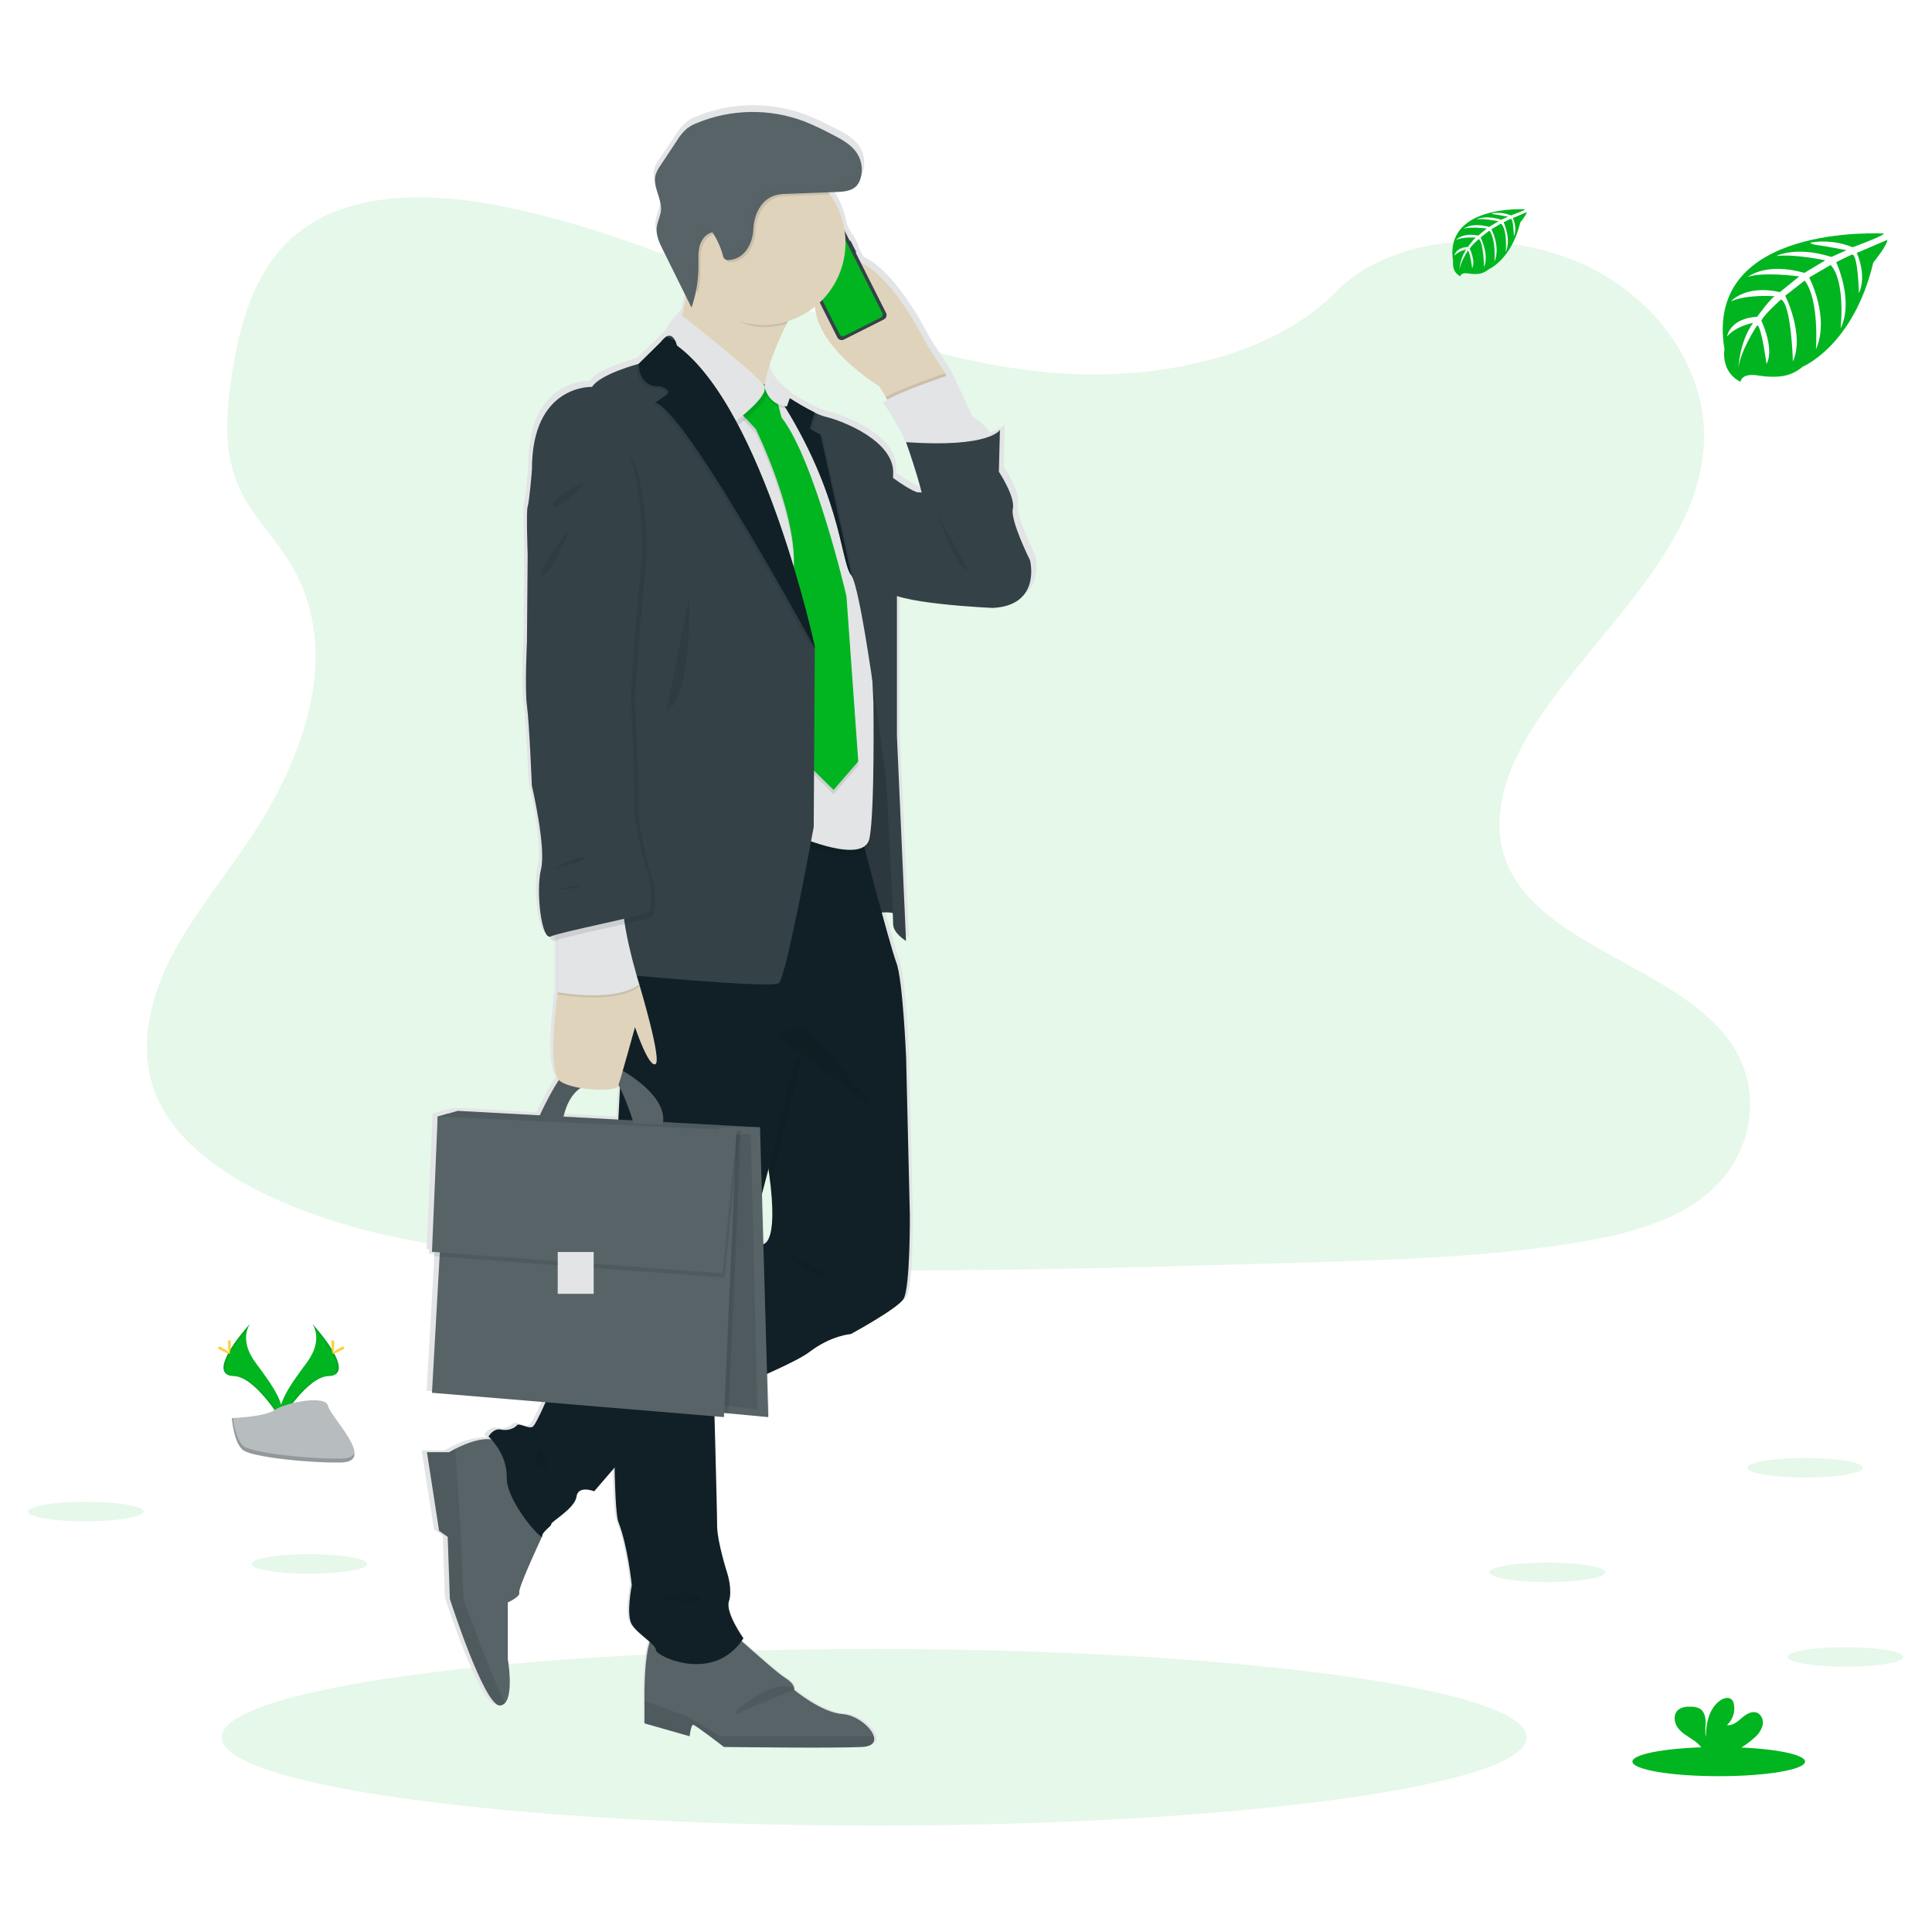 <svg width="500" height="500" viewBox="0 0 500 500" fill="none" xmlns="http://www.w3.org/2000/svg">
<rect width="500" height="500" fill="white"/>
<path opacity="0.1" d="M279.083 96.849C252.483 95.926 227.15 87.343 202.972 77.96C178.794 68.576 154.806 58.165 128.844 53.165C112.144 49.965 93.05 49.51 79.594 58.46C66.65 67.076 62.461 81.948 60.217 95.748C58.55 106.132 57.528 117.06 62.167 126.776C65.383 133.526 71.1 139.198 75.05 145.665C88.806 168.154 79.083 195.887 64.178 217.848C57.189 228.148 49.078 237.976 43.683 248.96C38.289 259.943 35.789 272.487 40.511 283.676C45.189 294.787 56.339 303.087 68.417 308.948C92.95 320.843 121.856 324.248 150.044 326.171C212.444 330.437 275.172 328.593 337.739 326.726C360.889 326.037 384.144 325.343 406.922 321.765C419.572 319.776 432.633 316.621 441.817 308.987C453.483 299.315 456.361 282.943 448.55 270.815C435.444 250.476 399.222 245.421 390.061 223.593C385.022 211.576 390.2 198.193 397.522 187.054C413.239 163.165 439.578 142.176 440.967 114.832C441.922 96.071 429.256 77.276 409.678 68.393C389.156 59.087 360.694 60.26 345.556 75.665C329.967 91.565 302.567 97.665 279.083 96.849Z" fill="#00B520"/>
<path opacity="0.1" d="M226.25 472.454C319.516 472.454 395.122 462.226 395.122 449.61C395.122 436.993 319.516 426.765 226.25 426.765C132.984 426.765 57.378 436.993 57.378 449.61C57.378 462.226 132.984 472.454 226.25 472.454Z" fill="#00B520"/>
<path d="M267.928 143.654C267.928 143.654 262.7 133.337 263.406 130.271C264.111 127.204 259.728 120.654 259.728 120.654L260.011 109.787C260.011 109.787 259.406 110.898 256.25 111.871C255.983 111.521 255.694 111.176 255.394 110.848C254.252 109.658 252.981 108.598 251.606 107.687L246.05 95.698L240.678 87.471C240.678 87.471 232.206 70.249 223.456 66.448L222.078 63.754C222.123 63.727 222.157 63.684 222.172 63.634C222.188 63.584 222.184 63.529 222.161 63.482L220.761 60.743C220.736 60.696 220.694 60.659 220.644 60.641C220.594 60.622 220.539 60.623 220.489 60.643L219.15 58.021C218.639 54.623 217.304 51.401 215.261 48.637C215.122 48.443 214.972 48.265 214.828 48.082L217.006 48.004C218.917 47.932 221.05 47.765 222.333 46.337C222.793 45.805 223.132 45.18 223.328 44.504C223.493 43.974 223.601 43.429 223.65 42.876C223.65 42.793 223.65 42.71 223.65 42.632C223.65 42.443 223.65 42.258 223.65 42.076C223.65 41.926 223.65 41.782 223.65 41.632C223.65 41.482 223.65 41.393 223.65 41.276C223.65 41.16 223.589 40.893 223.556 40.721C223.556 40.648 223.556 40.576 223.511 40.504C223.465 40.286 223.407 40.071 223.339 39.86C223.323 39.818 223.31 39.775 223.3 39.732C223.222 39.51 223.139 39.287 223.044 39.071C223.029 39.042 223.016 39.012 223.006 38.982C222.906 38.765 222.794 38.554 222.678 38.349L222.644 38.282C222.604 38.196 222.557 38.112 222.506 38.032C221 35.665 218.356 34.282 215.839 33.032C213.49 31.797 211.08 30.684 208.617 29.698C199.458 26.264 189.341 26.407 180.283 30.099C179.389 30.437 178.541 30.889 177.761 31.443C176.674 32.363 175.745 33.456 175.011 34.676L170.706 41.037C170.104 41.811 169.633 42.678 169.311 43.604C168.506 46.626 171.033 49.654 170.75 52.771C170.606 54.321 169.772 55.743 169.611 57.293C169.406 59.293 170.333 61.221 171.239 63.026L177.4 75.249C177.072 76.854 176.711 78.499 176.317 80.087C173.478 83.021 172.522 84.621 172.261 85.487L172.178 85.532C171.616 85.895 171.132 86.367 170.756 86.921L164.9 92.61C164.9 92.61 154.722 95.254 152.606 98.604C152.606 98.604 136.633 97.904 136.772 120.21C136.772 120.21 136.067 128.576 135.661 129.693C135.256 130.81 135.661 142.098 135.661 142.098L135.472 164.965C135.472 164.965 134.861 177.093 135.472 181.415C136.083 185.737 136.789 202.187 136.789 202.187C136.789 202.187 140.606 218.221 139.194 223.937C137.839 229.41 139.194 241.376 141.417 241.426C141.839 242.298 142.322 242.726 142.85 242.482C143.08 242.382 143.315 242.297 143.556 242.226V255.887C143.556 255.887 140.806 275.026 143.889 278.665C141.844 281.576 139.444 286.543 138.833 287.848L117.222 286.687L114.472 287.46L111.95 288.165L110.422 323.315L111.033 323.36L110.989 324.432L112.433 324.537L110.422 359.937L140.339 362.398C139.022 365.348 137.494 368.51 136.9 368.815C135.789 369.371 133.367 367.704 132.8 368.393C132.233 369.082 130.539 369.926 128.561 369.504C126.583 369.082 125.311 371.315 125.311 371.315C125.311 371.315 125.6 371.571 126.033 372.043C122.822 371.654 118.761 373.376 116.556 374.487C115.567 374.987 114.95 375.36 114.95 375.36H109.117L112.322 395.81L114.583 397.354L115.139 413.465C115.139 413.465 124.183 441.348 128.328 441.165C128.597 441.156 128.861 441.088 129.101 440.967C129.342 440.847 129.554 440.675 129.722 440.465C131.944 437.898 130.406 429.082 130.406 429.082V414.404C130.406 414.404 133.794 412.915 133.417 411.798C133.039 410.682 138.883 398.465 139.406 397.354C139.42 397.345 139.433 397.332 139.44 397.316C139.448 397.3 139.452 397.283 139.45 397.265C139.45 396.01 141.994 394.615 141.85 394.06C141.706 393.504 148.072 390.015 148.517 386.948C148.961 383.882 153.178 385.554 153.178 385.554L158.544 379.387C158.706 386.904 159.011 392.165 159.539 393.498C162.083 399.915 163.072 409.954 163.072 409.954C163.072 409.954 161.517 417.621 163.072 420.132C164.028 421.665 166.25 423.31 167.794 424.671C166.189 429.537 166.417 439.882 166.417 439.882V445.826L178.289 449.16C178.289 449.16 178.661 446.187 179.228 446.187C179.794 446.187 187.333 451.948 187.333 451.948C187.333 451.948 216.356 452.321 223.7 451.948C226.478 451.81 227.233 450.615 226.806 449.171C226.1 446.765 222.139 443.648 218.617 443.41C212.961 443.037 205.8 437.093 205.8 437.093C205.8 437.093 206.356 435.787 203.35 433.932C201.272 432.654 195.522 427.482 191.967 424.454C192.133 424.226 192.306 423.998 192.467 423.754C192.467 423.754 187.661 417.087 188.656 414.132C189.65 411.176 188.228 406.91 188.228 406.91C188.228 406.91 185.544 398.682 185.544 394.498C185.544 391.848 185.144 376.776 184.856 366.087L187.333 366.293L187.383 365.226L188.494 365.326L199 366.293L198.678 355.065C203.739 352.843 207.95 350.782 209.694 349.465C215.628 345.021 220.717 344.726 220.717 344.726C220.717 344.726 232.728 338.315 234.567 335.665C236.406 333.015 236.233 313.776 236.233 313.776L235.244 272.543V272.51C235.244 272.51 234.4 252.576 232.7 248.254C232.078 246.654 230.539 241.321 228.856 235.232C229.823 235.132 230.8 235.173 231.756 235.354C231.817 236.843 231.856 237.865 231.856 238.215C231.856 240.582 235.244 242.593 235.244 242.593L232.844 189.26V152.976C240.244 155.332 258.139 156.065 258.139 156.065C271.033 155.387 267.928 143.654 267.928 143.654ZM198.128 97.832H198.089C198.352 96.434 198.695 95.052 199.117 93.693L198.128 97.832ZM149.561 280.76C153.944 281.482 159.006 281.271 159.389 280.421C159.428 280.337 159.478 280.187 159.544 279.993C159.683 280.237 159.817 280.487 159.956 280.743L159.528 288.787V288.971L145.083 288.193C146.094 283.887 148.006 281.787 149.561 280.76ZM197.711 321.348L197.339 308.321C197.983 305.921 198.561 303.743 199.056 301.876C199.278 303.426 199.467 304.854 199.611 306.171C200.978 318.532 198.961 320.943 197.711 321.348ZM238.822 126.026C237.994 126.343 234.844 124.36 231.856 122.304C231.856 121.926 231.883 121.554 231.9 121.193C232.322 112.687 218.472 107.393 214.233 106.415C213.205 106.15 212.207 105.777 211.256 105.304C208.997 104.185 206.801 102.945 204.678 101.587L204.733 101.426C204.733 101.426 199.267 97.965 199.15 93.648C200.396 89.722 201.968 85.907 203.85 82.243C203.956 82.026 204.072 81.799 204.183 81.582C206.767 80.778 209.178 79.501 211.294 77.815C212.144 88.926 228.222 98.487 228.222 98.487L229.939 101.265L230.344 101.921C229.478 102.432 229.061 102.843 229.356 103.082C230.578 104.06 233.533 109.593 234.756 111.932C235.089 112.565 235.311 112.96 235.311 112.96C235.311 112.96 237.939 120.11 239.444 126.093C239.244 126.009 239.024 125.986 238.811 126.026H238.822Z" fill="#E2E4E5"/>
<path d="M245.033 97.21L244.844 97.46L244.2 98.321L231.839 107.054L229.217 102.743L227.55 99.965C227.55 99.965 202.911 85.187 213.506 70.943C224.1 56.699 239.756 88.999 239.756 88.999L245.033 97.21Z" fill="#E0D3BB"/>
<path d="M220.173 62.411C220.12 62.307 219.993 62.265 219.889 62.317C219.785 62.37 219.743 62.497 219.796 62.601L221.17 65.33C221.222 65.434 221.349 65.476 221.453 65.423C221.558 65.371 221.599 65.244 221.547 65.14L220.173 62.411Z" fill="#344147"/>
<path d="M206.067 66.227L206.062 66.229C206.004 66.258 205.981 66.328 206.01 66.386L206.42 67.199C206.449 67.257 206.519 67.28 206.576 67.251L206.581 67.249C206.639 67.22 206.662 67.15 206.633 67.092L206.223 66.278C206.194 66.221 206.124 66.198 206.067 66.227Z" fill="#344147"/>
<path d="M207.188 68.153C207.155 68.088 207.075 68.061 207.009 68.094C206.944 68.127 206.917 68.208 206.95 68.273L207.727 69.817C207.761 69.882 207.841 69.909 207.906 69.876C207.972 69.843 207.999 69.762 207.966 69.697L207.188 68.153Z" fill="#344147"/>
<path d="M208.387 70.555C208.355 70.492 208.278 70.467 208.215 70.499C208.152 70.53 208.127 70.607 208.158 70.67L208.948 72.238C208.98 72.301 209.057 72.327 209.12 72.295C209.183 72.263 209.208 72.186 209.176 72.123L208.387 70.555Z" fill="#344147"/>
<path d="M215.861 57.052L205.481 62.28C204.867 62.589 204.62 63.337 204.929 63.951L216.709 87.341C217.018 87.955 217.766 88.202 218.38 87.893L228.76 82.665C229.374 82.356 229.621 81.608 229.312 80.994L217.533 57.604C217.223 56.99 216.475 56.743 215.861 57.052Z" fill="#344147"/>
<path d="M214.533 58.537C214.474 58.567 214.421 58.608 214.377 58.658C214.334 58.708 214.301 58.767 214.28 58.83C214.259 58.893 214.251 58.959 214.257 59.026C214.262 59.092 214.281 59.156 214.311 59.215L214.356 59.31C214.386 59.369 214.405 59.434 214.41 59.501C214.416 59.567 214.408 59.634 214.387 59.698C214.366 59.761 214.333 59.82 214.29 59.871C214.246 59.921 214.193 59.963 214.133 59.993L208.789 62.682C208.73 62.712 208.665 62.731 208.599 62.736C208.533 62.741 208.467 62.733 208.403 62.713C208.34 62.692 208.282 62.659 208.232 62.616C208.182 62.572 208.141 62.519 208.111 62.46L208.061 62.365C208.032 62.306 207.991 62.253 207.941 62.209C207.89 62.165 207.832 62.132 207.769 62.111C207.706 62.09 207.64 62.081 207.574 62.086C207.507 62.09 207.443 62.108 207.383 62.137L206.344 62.665C206.231 62.721 206.129 62.799 206.046 62.895C205.962 62.991 205.899 63.102 205.859 63.223C205.819 63.343 205.804 63.47 205.814 63.597C205.824 63.724 205.859 63.847 205.917 63.96L217.272 86.499C217.389 86.727 217.591 86.9 217.834 86.98C218.078 87.06 218.343 87.041 218.572 86.926L227.894 82.232C228.123 82.115 228.296 81.913 228.376 81.67C228.456 81.426 228.437 81.161 228.322 80.932L216.961 58.382C216.904 58.268 216.825 58.167 216.729 58.084C216.632 58.001 216.521 57.938 216.4 57.898C216.279 57.859 216.152 57.843 216.025 57.853C215.898 57.862 215.775 57.897 215.661 57.954L214.533 58.537Z" fill="#00B520"/>
<path d="M222.533 144.987L219.061 238.165C219.061 238.165 230.728 234.276 232.533 237.193C234.339 240.11 230.589 190.526 230.589 190.526L222.533 144.987Z" fill="#344147"/>
<path opacity="0.15" d="M222.533 144.987L219.061 238.165C219.061 238.165 230.728 234.276 232.533 237.193C234.339 240.11 230.589 190.526 230.589 190.526L222.533 144.987Z" fill="#050B0D"/>
<path d="M223.089 452.115C215.867 452.487 187.35 452.115 187.35 452.115C187.35 452.115 179.939 446.376 179.383 446.376C178.828 446.376 178.461 449.337 178.461 449.337L166.794 446.004V440.082C166.794 440.082 166.422 423.221 169.939 422.487C173.456 421.754 189.017 422.487 189.017 422.487C189.572 422.304 200.128 432.304 203.089 434.154C206.05 436.004 205.494 437.304 205.494 437.304C205.494 437.304 212.533 443.226 218.089 443.599C221.55 443.832 225.444 446.932 226.139 449.337C226.561 450.787 225.811 451.976 223.089 452.115Z" fill="#586367"/>
<path opacity="0.1" d="M223.089 452.115C215.867 452.487 187.35 452.115 187.35 452.115C187.35 452.115 179.939 446.376 179.383 446.376C178.828 446.376 178.461 449.337 178.461 449.337L166.794 446.004V440.198L177.717 444.154L186.422 449.337H226.139C226.561 450.787 225.811 451.976 223.089 452.115Z" fill="#050B0D"/>
<g opacity="0.1">
<path d="M190.661 443.415C190.661 443.415 199.55 434.899 205.494 437.304Z" fill="#050B0D"/>
<path d="M190.661 443.415C190.661 443.415 199.55 434.899 205.494 437.304" stroke="#050B0D" stroke-miterlimit="10"/>
</g>
<path d="M134.383 412.115C134.756 413.226 131.422 414.71 131.422 414.71V429.337C131.422 429.337 132.933 438.121 130.75 440.682C130.586 440.89 130.379 441.059 130.143 441.179C129.907 441.299 129.648 441.366 129.383 441.376C125.311 441.56 116.422 413.782 116.422 413.782L115.867 397.732L113.644 396.193L110.494 375.821H116.239C116.239 375.821 116.844 375.449 117.817 374.949C120.594 373.532 126.411 371.06 129.572 373.415L140.311 397.61C140.311 397.61 134.017 411.004 134.383 412.115Z" fill="#586367"/>
<path opacity="0.1" d="M130.75 440.682C130.586 440.89 130.379 441.059 130.143 441.179C129.907 441.299 129.648 441.366 129.383 441.376C125.311 441.56 116.422 413.782 116.422 413.782L115.867 397.732L113.644 396.193L110.494 375.821H116.239C116.239 375.821 116.844 375.448 117.817 374.948L119.2 395.821L119.939 413.782C119.939 413.782 126.917 433.337 130.75 440.682Z" fill="#050B0D"/>
<path d="M233.783 336.237C231.978 338.876 220.172 345.265 220.172 345.265C220.172 345.265 215.172 345.543 209.339 349.987C206.322 352.287 195.839 356.848 186.422 360.721C177.628 364.337 169.756 367.348 169.756 367.348L160.689 377.904L153.783 385.943C153.783 385.943 149.617 384.276 149.2 387.332C148.783 390.387 142.533 393.86 142.672 394.415C142.811 394.971 140.311 396.36 140.311 397.61C140.311 398.86 131.006 388.582 131.144 382.332C131.283 376.082 126.422 371.776 126.422 371.776C126.422 371.776 127.672 369.554 129.617 369.971C131.561 370.387 133.228 369.554 133.783 368.86C134.339 368.165 136.7 369.832 137.811 369.276C138.922 368.721 143.367 357.748 143.367 357.748L160.683 346.132L195.128 323.043L196.717 321.976C196.717 321.976 201.3 324.076 199.439 306.871C199.078 303.537 198.472 299.487 197.55 294.554C191.856 264.137 212.272 260.665 212.272 260.665L230.189 266.637L234.494 273.304V273.337L235.467 314.415C235.467 314.415 235.589 333.598 233.783 336.237Z" fill="#102026"/>
<path opacity="0.1" d="M186.283 355.682C186.283 355.682 186.339 357.654 186.422 360.721C177.628 364.337 169.756 367.348 169.756 367.348L160.689 377.904C160.539 369.154 160.572 357.787 160.689 346.137L195.133 323.048C190.872 338.843 186.283 355.682 186.283 355.682Z" fill="#050B0D"/>
<path opacity="0.1" d="M234.478 273.321V273.354L207.533 273.876C207.533 273.876 202.811 292.349 202.117 296.237C201.944 297.193 200.9 301.276 199.422 306.887C199.061 303.554 198.456 299.504 197.533 294.571C191.839 264.154 212.256 260.682 212.256 260.682L230.172 266.654L234.478 273.321Z" fill="#050B0D"/>
<path d="M163.506 222.904L160.033 289.571C160.033 289.571 157.533 387.487 160.033 393.876C162.533 400.265 163.506 410.265 163.506 410.265C163.506 410.265 161.978 417.904 163.506 420.404C165.033 422.904 169.894 425.682 169.756 427.071C169.617 428.46 184.617 435.96 192.394 424.015C192.394 424.015 187.672 417.349 188.644 414.432C189.617 411.515 188.228 407.21 188.228 407.21C188.228 407.21 185.589 399.015 185.589 394.832C185.589 390.648 184.617 355.665 184.617 355.665C184.617 355.665 199.756 300.11 200.45 296.221C201.144 292.332 205.867 273.86 205.867 273.86L234.478 273.304C234.478 273.304 233.644 253.443 231.978 249.137C230.311 244.832 222.117 213.304 222.117 213.304L163.506 222.904Z" fill="#102026"/>
<path d="M115.756 288.26L113.272 288.971L113.172 291.426L187.628 292.387V291.421L115.756 288.26Z" fill="#586367"/>
<path d="M203.578 83.804C192.744 105.776 199.472 110.371 200.544 110.937C198.25 109.871 168.428 95.86 172.35 92.304C174.9 89.987 177.083 79.91 178.367 72.687C179.128 68.376 179.572 65.082 179.572 65.082L210.867 70.821C207.833 75.71 205.422 80.015 203.578 83.804Z" fill="#E0D3BB"/>
<path opacity="0.1" d="M244.867 97.46L244.222 98.321L231.839 107.054L229.217 102.743C233.033 100.521 244.478 96.632 244.478 96.632L244.867 97.46Z" fill="#050B0D"/>
<path d="M256.283 117.487C255.172 121.376 236.422 117.487 236.422 117.487L234.478 114.432C234.478 114.432 234.283 114.043 233.956 113.41C232.756 111.082 229.85 105.571 228.65 104.593C227.122 103.343 245.039 97.232 245.039 97.232L250.528 109.176C251.881 110.086 253.129 111.142 254.25 112.326C255.639 113.832 256.789 115.715 256.283 117.487Z" fill="#E2E4E5"/>
<path d="M225.172 119.276C225.172 119.276 236.283 128.043 237.95 127.41C239.617 126.776 266.561 144.971 266.561 144.971C266.561 144.971 269.617 156.637 256.978 157.332C256.978 157.332 230.172 156.221 229.061 152.332C227.95 148.443 225.172 119.276 225.172 119.276Z" fill="#344147"/>
<path opacity="0.1" d="M194.894 101.654L182.811 114.154L199.756 221.932L206.422 218.043C206.422 218.043 223.644 225.682 225.033 218.598C226.422 211.515 226.039 183.598 226.039 183.598L223.783 133.165C223.783 133.165 215.867 115.526 215.867 114.971C215.867 114.415 204.45 105.804 204.45 105.804L199.061 101.637L194.894 101.654Z" fill="#050B0D"/>
<path d="M194.894 99.987L182.811 112.487L199.756 220.265L206.422 216.376C206.422 216.376 223.644 224.015 225.033 216.932C226.422 209.848 226.039 181.932 226.039 181.932L223.783 131.498C223.783 131.498 215.867 113.86 215.867 113.304C215.867 112.748 204.45 104.137 204.45 104.137L199.061 99.971L194.894 99.987Z" fill="#E2E4E5"/>
<path opacity="0.1" d="M195.589 101.793L192.256 108.598L195.589 112.115C195.589 112.115 207.533 136.237 205.172 150.543L207.672 197.626L215.728 205.543L222.117 198.165L219.061 155.387C219.061 155.387 210.867 120.11 202.256 109.137L199.756 99.415L195.589 101.793Z" fill="#050B0D"/>
<path d="M195.589 100.682L192.256 107.487L195.589 111.004C195.589 111.004 207.533 135.126 205.172 149.432L207.672 196.515L215.728 204.432L222.117 197.054L219.061 154.276C219.061 154.276 210.867 118.999 202.256 108.026L199.756 98.304L195.589 100.682Z" fill="#00B520"/>
<path opacity="0.1" d="M210.867 70.821C207.833 75.71 205.444 80.015 203.578 83.804C201.612 84.384 199.572 84.678 197.522 84.676C190.656 84.676 186.7 79.926 182.811 74.882C181.922 73.737 179 74.004 178.367 72.66C179.128 68.349 179.572 65.054 179.572 65.054L210.867 70.821Z" fill="#050B0D"/>
<path d="M218.817 62.821C218.816 67.892 217.006 72.797 213.712 76.653C210.417 80.508 205.855 83.062 200.845 83.853C195.836 84.645 190.709 83.622 186.386 80.97C182.063 78.318 178.829 74.21 177.265 69.386C175.702 64.561 175.911 59.337 177.856 54.654C179.801 49.97 183.353 46.134 187.874 43.836C192.395 41.538 197.588 40.93 202.518 42.12C207.448 43.309 211.791 46.219 214.767 50.326C217.399 53.96 218.817 58.333 218.817 62.821V62.821Z" fill="#E0D3BB"/>
<path opacity="0.1" d="M190.728 110.265L173.228 89.154C173.228 89.154 171.611 88.504 177.072 82.787C177.072 82.787 197.128 98.421 198.372 101.076C199.617 103.732 190.728 110.265 190.728 110.265Z" fill="#050B0D"/>
<path d="M190.172 109.154L172.672 88.043C172.672 88.043 171.056 87.393 176.517 81.676C176.517 81.676 196.572 97.31 197.817 99.965C199.061 102.621 190.172 109.154 190.172 109.154Z" fill="#E2E4E5"/>
<path d="M234.478 243.515C234.478 243.515 231.144 241.515 231.144 239.154C231.144 236.793 229.478 203.46 229.478 203.46C229.478 203.46 227.033 183.565 224.478 167.754C222.978 158.437 221.439 150.532 220.35 148.965L220.306 148.899C217.389 145.149 217.944 126.815 199.75 100.01C199.994 100.176 206.267 104.576 210.861 106.787C211.796 107.257 212.777 107.63 213.789 107.899C217.956 108.871 231.567 114.149 231.15 122.621C230.733 131.093 232.122 150.537 232.122 150.537V190.387L234.478 243.515Z" fill="#344147"/>
<path d="M234.478 114.432C234.478 114.432 240.311 130.543 239.478 134.571C238.644 138.599 252.95 154.432 252.95 154.432L266.561 144.987C266.561 144.987 261.422 134.71 262.117 131.654C262.811 128.599 258.506 122.071 258.506 122.071L258.783 111.249C258.783 111.249 256.283 115.943 234.478 114.432Z" fill="#344147"/>
<path opacity="0.1" d="M214.767 50.326L204.211 50.726C203.18 50.719 202.153 50.848 201.156 51.11C197.383 52.271 195.644 56.282 195.506 59.887C195.367 63.493 193.283 67.532 189.244 67.849C188.842 67.917 188.43 67.825 188.094 67.593C187.838 67.32 187.668 66.978 187.606 66.61C187.026 64.509 186.131 62.508 184.95 60.676C183.283 60.976 182.05 62.56 181.617 64.215C181.183 65.871 181.3 67.615 181.306 69.332C181.311 71.512 181.1 73.687 180.678 75.826C178.956 73.591 177.695 71.035 176.969 68.308C176.243 65.58 176.067 62.736 176.45 59.94C176.833 57.144 177.768 54.452 179.201 52.02C180.634 49.589 182.536 47.467 184.796 45.777C187.056 44.087 189.63 42.863 192.367 42.176C195.105 41.49 197.951 41.354 200.742 41.778C203.532 42.201 206.21 43.175 208.621 44.642C211.031 46.11 213.126 48.042 214.783 50.326H214.767Z" fill="#050B0D"/>
<path d="M200.606 50.554C201.603 50.293 202.63 50.164 203.661 50.171L216.478 49.693C218.356 49.621 220.45 49.454 221.711 48.06C222.164 47.527 222.497 46.904 222.689 46.232C223.019 45.158 223.116 44.026 222.973 42.912C222.83 41.798 222.451 40.727 221.861 39.771C220.378 37.41 217.778 36.037 215.3 34.771C212.994 33.539 210.626 32.426 208.206 31.437C199.215 28.023 189.261 28.166 180.372 31.837C179.494 32.175 178.662 32.621 177.894 33.165C176.823 34.083 175.911 35.172 175.194 36.387L170.978 42.743C170.396 43.519 169.947 44.386 169.65 45.31C168.856 48.326 171.317 51.343 171.061 54.449C170.917 55.993 170.1 57.41 169.95 58.954C169.75 60.949 170.661 62.843 171.556 64.66L178.967 79.61C180.163 76.124 180.77 72.462 180.761 68.776C180.761 67.06 180.617 65.315 181.072 63.66C181.528 62.004 182.739 60.421 184.406 60.121C185.589 61.952 186.487 63.952 187.067 66.054C187.128 66.423 187.298 66.766 187.556 67.037C187.891 67.27 188.304 67.362 188.706 67.293C192.767 66.976 194.817 62.976 194.967 59.332C195.117 55.687 196.833 51.715 200.606 50.554Z" fill="#586367"/>
<path d="M113.272 288.971L118.461 287.487L196.7 291.749L188.089 292.86L113.272 288.971Z" fill="#586367"/>
<path opacity="0.1" d="M113.272 288.971L118.461 287.487L196.7 291.749L188.089 292.86L113.272 288.971Z" fill="#050B0D"/>
<path d="M198.828 366.749L188.506 365.787L184.883 365.454V308.043L185.839 294.715L186.05 291.749H196.7L198.828 366.749Z" fill="#586367"/>
<path opacity="0.1" d="M196.006 364.71L187.772 363.799L184.883 363.482V309.049L185.644 296.415L185.811 293.599H194.306L196.006 364.71Z" fill="#050B0D"/>
<path d="M139.544 288.971C139.544 288.971 144.683 277.699 146.839 277.349C148.994 276.999 152.95 277.349 152.95 277.349L152.6 280.615C152.6 280.615 147.322 281.032 145.656 289.849L139.544 288.971Z" fill="#586367"/>
<path opacity="0.1" d="M139.544 288.971C139.544 288.971 144.683 277.699 146.839 277.349C148.994 276.999 152.95 277.349 152.95 277.349L152.6 280.615C152.6 280.615 147.322 281.032 145.656 289.849L139.544 288.971Z" fill="#050B0D"/>
<path d="M159.478 276.171C159.478 276.171 173.294 283.043 171.489 291.099L163.989 290.682C163.989 290.682 160.378 278.671 157.533 278.043C154.689 277.415 159.478 276.171 159.478 276.171Z" fill="#586367"/>
<path d="M210.867 167.349V167.754L210.589 214.015C210.589 214.015 203.506 252.904 201.561 254.432C199.617 255.96 156.978 251.793 156.978 251.793L137.672 121.654C137.533 99.432 153.228 100.126 153.228 100.126C155.311 96.793 165.311 94.154 165.311 94.154L170.867 88.737L171.044 88.487C171.414 87.937 171.89 87.467 172.444 87.104V87.104C173.589 86.443 174.317 87.315 174.733 88.176C174.921 88.581 175.066 89.003 175.167 89.437C197.672 105.943 210.867 167.349 210.867 167.349Z" fill="#344147"/>
<path opacity="0.1" d="M210.311 167.904V168.31C203.328 155.532 176.422 107.121 169.061 104.71L171.894 102.765C171.894 102.765 173.783 101.654 170.311 100.543C170.311 100.543 164.894 101.237 164.756 94.71L170.489 89.043L171.889 87.66L174.178 88.732C174.365 89.136 174.511 89.559 174.611 89.993C197.117 106.499 210.311 167.904 210.311 167.904Z" fill="#050B0D"/>
<path d="M210.867 167.349V167.754C203.883 154.976 176.978 106.565 169.617 104.154L172.45 102.21C172.45 102.21 174.339 101.099 170.867 99.987C170.867 99.987 165.45 100.682 165.311 94.154L171.044 88.487L172.444 87.104L174.733 88.176C174.921 88.581 175.066 89.003 175.167 89.438C197.672 105.943 210.867 167.349 210.867 167.349Z" fill="#102026"/>
<path opacity="0.1" d="M220.911 149.499L220.867 149.432C217.95 145.682 218.506 127.349 200.311 100.543C200.556 100.71 206.828 105.11 211.422 107.321L210.139 111.554L212.917 113.037L220.911 149.499Z" fill="#050B0D"/>
<path d="M220.356 148.943L220.311 148.876C217.394 145.126 217.95 126.793 199.756 99.987C200 100.154 206.272 104.554 210.867 106.765L209.583 110.999L212.361 112.482L220.356 148.943Z" fill="#102026"/>
<path opacity="0.1" d="M198.956 95.71L197.817 100.521C197.817 100.521 198.65 105.337 203.644 105.754L204.45 103.46C204.45 103.46 199.061 100.004 198.956 95.71Z" fill="#050B0D"/>
<path d="M198.956 95.154L197.817 99.965C197.817 99.965 198.65 104.782 203.644 105.199L204.45 102.904C204.45 102.904 199.061 99.448 198.956 95.154Z" fill="#E2E4E5"/>
<path opacity="0.1" d="M191.772 292.526L188.506 365.787L184.883 365.454V308.043L185.839 294.715L191.772 292.526Z" fill="#050B0D"/>
<path d="M114.017 320.821L111.794 360.448L187.35 366.748L190.661 292.526L114.017 320.821Z" fill="#586367"/>
<path opacity="0.1" d="M112.35 325.082L113.828 290.082L191.217 293.637L187.533 330.637L112.35 325.082Z" fill="#050B0D"/>
<path d="M111.794 323.971L113.272 288.971L190.661 292.526L186.978 329.526L111.794 323.971Z" fill="#586367"/>
<path d="M153.644 324.015H144.339V334.848H153.644V324.015Z" fill="#E2E4E5"/>
<path d="M145.728 253.043L144.339 256.793C144.339 256.793 141.422 277.348 145.033 279.848C148.644 282.348 159.339 282.487 159.894 281.237C160.45 279.987 164.339 265.821 164.339 265.821C164.339 265.821 167.811 276.237 169.617 275.404C171.422 274.571 165.45 254.771 165.45 254.771L145.728 253.043Z" fill="#E0D3BB"/>
<path opacity="0.1" d="M144.339 237.487V257.349C144.339 257.349 159.061 260.126 165.45 255.326C165.45 255.326 159.478 236.099 161.7 231.237C163.922 226.376 144.339 237.487 144.339 237.487Z" fill="#050B0D"/>
<path d="M144.339 236.932V256.793C144.339 256.793 159.061 259.571 165.45 254.771C165.45 254.771 159.478 235.543 161.7 230.682C163.922 225.821 144.339 236.932 144.339 236.932Z" fill="#E2E4E5"/>
<path opacity="0.1" d="M142.672 120.682L138.783 122.765C138.783 122.765 138.089 131.098 137.672 132.21C137.256 133.321 137.672 144.571 137.672 144.571L137.483 167.348C137.483 167.348 136.883 179.432 137.483 183.737C138.083 188.043 138.756 204.432 138.756 204.432C138.756 204.432 142.511 220.404 141.122 226.098C139.733 231.793 141.261 244.571 143.622 243.46C145.983 242.348 167.789 238.043 168.9 237.21C170.011 236.376 169.456 228.598 168.9 227.626C168.344 226.654 165.011 213.46 165.289 210.404C165.567 207.348 164.317 180.543 164.317 180.543C164.317 180.543 166.4 151.932 167.233 145.265C168.067 138.598 165.567 119.015 163.344 118.737C161.122 118.46 154.617 103.321 142.672 120.682Z" fill="#050B0D"/>
<path d="M141.561 119.571L137.672 121.654C137.672 121.654 136.978 129.987 136.561 131.099C136.144 132.21 136.561 143.46 136.561 143.46L136.372 166.237C136.372 166.237 135.772 178.321 136.372 182.626C136.972 186.932 137.644 203.321 137.644 203.321C137.644 203.321 141.4 219.293 140.011 224.987C138.622 230.682 140.15 243.46 142.511 242.349C144.872 241.237 166.678 236.932 167.789 236.099C168.9 235.265 168.344 227.487 167.789 226.515C167.233 225.543 163.9 212.349 164.178 209.293C164.456 206.237 163.206 179.432 163.206 179.432C163.206 179.432 165.289 150.821 166.122 144.154C166.956 137.487 164.456 117.904 162.233 117.626C160.011 117.349 153.506 102.21 141.561 119.571Z" fill="#344147"/>
<g opacity="0.1">
<path opacity="0.1" d="M183.567 58.038C181.9 58.337 180.667 59.921 180.233 61.576C179.8 63.232 179.917 64.976 179.922 66.693C179.933 70.379 179.328 74.04 178.133 77.526L170.717 62.576C170.572 62.282 170.422 61.976 170.278 61.671C170.621 62.7 171.046 63.699 171.55 64.66L178.967 79.61C180.162 76.123 180.766 72.462 180.756 68.776C180.756 67.06 180.617 65.315 181.067 63.66C181.517 62.004 182.733 60.421 184.4 60.121C184.938 60.964 185.419 61.841 185.839 62.749C185.275 61.092 184.512 59.51 183.567 58.038V58.038Z" fill="#050B0D"/>
<path opacity="0.1" d="M221.994 40.01C222.32 41.376 222.274 42.806 221.861 44.148C221.667 44.821 221.332 45.444 220.878 45.976C219.617 47.371 217.544 47.537 215.644 47.61L202.833 48.087C201.801 48.081 200.771 48.209 199.772 48.471C196.006 49.632 194.261 53.643 194.122 57.248C193.983 60.854 191.9 64.893 187.861 65.21C187.459 65.278 187.046 65.186 186.711 64.954V64.954C186.839 65.315 186.961 65.682 187.067 66.065C187.124 66.435 187.292 66.778 187.55 67.049C187.885 67.281 188.298 67.372 188.7 67.304C192.767 66.987 194.811 62.987 194.961 59.343C195.111 55.699 196.844 51.726 200.611 50.565C201.61 50.304 202.639 50.175 203.672 50.182L216.483 49.704C218.361 49.632 220.456 49.465 221.717 48.071C222.171 47.539 222.506 46.915 222.7 46.243C223.015 45.211 223.115 44.125 222.993 43.053C222.872 41.981 222.532 40.945 221.994 40.01V40.01Z" fill="#050B0D"/>
</g>
<path opacity="0.1" d="M201.133 267.871C201.133 267.871 205.944 265.371 207.8 265.51C209.656 265.648 226.317 286.837 226.317 286.837L201.133 267.871Z" fill="#050B0D"/>
<path opacity="0.1" d="M151.783 124.471C151.783 124.471 142.989 128.226 143.222 130.821C143.456 133.415 151.783 124.471 151.783 124.471Z" fill="#050B0D"/>
<path opacity="0.1" d="M147.5 136.748C147.5 136.748 138.272 148.548 140.311 148.943C142.35 149.337 147.5 136.748 147.5 136.748Z" fill="#050B0D"/>
<path opacity="0.1" d="M178.367 154.432C178.367 154.432 179.211 180.821 172.444 184.154L178.367 154.432Z" fill="#050B0D"/>
<path opacity="0.1" d="M143.2 224.893C143.2 224.893 149.711 221.193 151.206 221.932C152.7 222.671 143.2 224.893 143.2 224.893Z" fill="#050B0D"/>
<path opacity="0.1" d="M144.339 230.01C144.339 230.01 148.45 230.304 150.4 229.454C152.35 228.604 144.339 230.01 144.339 230.01Z" fill="#050B0D"/>
<path opacity="0.1" d="M242.478 132.837C242.478 132.837 247.578 147.487 250.517 147.487Z" fill="#050B0D"/>
<path opacity="0.1" d="M169.956 413.415C169.956 413.415 179.522 410.821 180.933 413.415C182.344 416.01 169.956 413.415 169.956 413.415Z" fill="#050B0D"/>
<path opacity="0.1" d="M139.544 374.948C139.544 374.948 137.161 378.599 140.311 379.71C143.461 380.821 139.544 374.948 139.544 374.948Z" fill="#050B0D"/>
<path opacity="0.1" d="M203.089 324.015C203.089 324.015 210.311 330.448 213.722 330.637C217.133 330.826 203.089 324.015 203.089 324.015Z" fill="#050B0D"/>
<path d="M487.556 60.449C487.556 60.449 440.783 57.61 446.295 90.387C446.295 90.387 445.183 96.182 450.45 98.815C450.45 98.815 450.533 96.382 455.25 97.21C456.927 97.488 458.631 97.57 460.328 97.454C462.618 97.298 464.796 96.403 466.533 94.904C466.533 94.904 479.683 89.476 484.794 67.982C484.794 67.982 488.578 63.293 488.428 62.087L480.533 65.46C480.533 65.46 483.233 71.154 481.089 75.887C481.089 75.887 480.833 65.665 479.317 65.887C479.006 65.937 475.211 67.86 475.211 67.86C475.211 67.86 479.856 77.782 476.35 84.987C476.35 84.987 477.683 72.765 473.767 68.576L468.211 71.821C468.211 71.821 473.639 82.065 469.961 90.426C469.961 90.426 470.906 77.604 467.044 72.61L462.011 76.537C462.011 76.537 467.106 86.637 464 93.571C464 93.571 463.594 78.643 460.917 77.515C460.917 77.515 456.517 81.404 455.844 82.993C455.844 82.993 459.333 90.326 457.167 94.193C457.167 94.193 455.839 84.249 454.75 84.193C454.75 84.193 450.361 90.782 449.906 95.304C449.906 95.304 450.095 88.582 453.689 83.565C453.689 83.565 449.445 84.293 446.967 87.049C446.967 87.049 447.65 82.387 454.745 81.982C454.745 81.982 458.367 76.982 459.339 76.676C459.339 76.676 452.256 76.087 447.961 77.987C447.961 77.987 451.745 73.593 460.639 75.593L465.639 71.537C465.639 71.537 456.311 70.26 452.361 71.671C452.361 71.671 456.911 67.782 466.978 70.615L472.389 67.376C472.389 67.376 464.439 65.665 459.706 66.265C459.706 66.265 464.706 63.571 473.972 66.493L477.861 64.754C477.861 64.754 472.039 63.61 470.333 63.432C468.628 63.254 468.533 62.776 468.533 62.776C472.224 62.161 476.013 62.583 479.478 63.993C479.478 63.993 487.7 60.943 487.556 60.449Z" fill="#00B520"/>
<path d="M394.717 54.165C394.717 54.165 373.606 52.893 376.072 67.704C376.072 67.704 375.578 70.321 377.95 71.51C377.95 71.51 377.989 70.398 380.117 70.782C380.876 70.912 381.648 70.95 382.417 70.893C383.443 70.816 384.417 70.411 385.194 69.737V69.737C385.194 69.737 391.133 67.282 393.444 57.571C393.444 57.571 395.156 55.454 395.111 54.91L391.533 56.432C391.533 56.432 392.75 59.004 391.794 61.143C391.794 61.143 391.678 56.526 390.989 56.632C390.85 56.632 389.139 57.526 389.139 57.526C389.139 57.526 391.233 62.01 389.65 65.265C389.65 65.265 390.256 59.743 388.483 57.849L385.978 59.315C385.978 59.315 388.428 63.943 386.767 67.721C386.767 67.721 387.194 61.926 385.45 59.671L383.178 61.449C383.178 61.449 385.478 66.01 384.072 69.143C384.072 69.143 383.889 62.398 382.683 61.887C382.683 61.887 380.694 63.643 380.389 64.365C380.389 64.365 381.967 67.698 380.989 69.426C380.989 69.426 380.389 64.932 379.878 64.91C379.878 64.91 377.894 67.887 377.689 69.91C377.785 68.023 378.375 66.196 379.4 64.61C378.255 64.825 377.198 65.372 376.361 66.182C376.361 66.182 376.672 64.076 379.889 63.893C379.889 63.893 381.528 61.632 381.967 61.498C381.967 61.498 378.767 61.226 376.822 62.087C376.822 62.087 378.533 60.104 382.55 60.976L384.772 59.143C384.772 59.143 380.556 58.587 378.772 59.204C378.772 59.204 380.828 57.449 385.372 58.726L387.822 57.265C387.822 57.265 384.228 56.493 382.089 56.771C382.089 56.771 384.344 55.554 388.539 56.871L390.283 56.087C390.283 56.087 387.656 55.571 386.883 55.487C386.111 55.404 386.072 55.193 386.072 55.193C387.74 54.919 389.451 55.111 391.017 55.748C391.017 55.748 394.783 54.398 394.717 54.165Z" fill="#00B520"/>
<path opacity="0.1" d="M477.555 431.337C485.818 431.337 492.517 430.206 492.517 428.81C492.517 427.414 485.818 426.282 477.555 426.282C469.293 426.282 462.594 427.414 462.594 428.81C462.594 430.206 469.293 431.337 477.555 431.337Z" fill="#00B520"/>
<path opacity="0.1" d="M22.183 393.71C30.446 393.71 37.144 392.578 37.144 391.182C37.144 389.786 30.446 388.654 22.183 388.654C13.921 388.654 7.222 389.786 7.222 391.182C7.222 392.578 13.921 393.71 22.183 393.71Z" fill="#00B520"/>
<path opacity="0.1" d="M467.144 382.376C475.407 382.376 482.106 381.245 482.106 379.849C482.106 378.452 475.407 377.321 467.144 377.321C458.882 377.321 452.183 378.452 452.183 379.849C452.183 381.245 458.882 382.376 467.144 382.376Z" fill="#00B520"/>
<path opacity="0.1" d="M80.05 407.271C88.313 407.271 95.011 406.139 95.011 404.743C95.011 403.347 88.313 402.215 80.05 402.215C71.787 402.215 65.089 403.347 65.089 404.743C65.089 406.139 71.787 407.271 80.05 407.271Z" fill="#00B520"/>
<path opacity="0.1" d="M400.456 409.443C408.718 409.443 415.417 408.311 415.417 406.915C415.417 405.519 408.718 404.387 400.456 404.387C392.193 404.387 385.494 405.519 385.494 406.915C385.494 408.311 392.193 409.443 400.456 409.443Z" fill="#00B520"/>
<path d="M444.811 459.676C457.148 459.676 467.15 457.985 467.15 455.898C467.15 453.812 457.148 452.121 444.811 452.121C432.474 452.121 422.472 453.812 422.472 455.898C422.472 457.985 432.474 459.676 444.811 459.676Z" fill="#00B520"/>
<path d="M454.044 449.721C455.062 448.89 455.804 447.771 456.172 446.51C456.45 445.232 455.906 443.732 454.683 443.237C453.317 442.715 451.856 443.66 450.75 444.615C449.644 445.571 448.372 446.665 446.922 446.465C447.668 445.789 448.227 444.931 448.543 443.975C448.86 443.019 448.923 441.997 448.728 441.01C448.663 440.6 448.488 440.216 448.222 439.898C447.467 439.087 446.089 439.437 445.183 440.076C442.294 442.11 441.489 446.032 441.472 449.565C441.183 448.287 441.428 446.96 441.417 445.676C441.406 444.393 441.056 442.898 439.95 442.221C439.268 441.854 438.502 441.672 437.728 441.693C436.428 441.648 434.983 441.776 434.1 442.726C432.989 443.904 433.283 445.887 434.239 447.171C435.194 448.454 436.656 449.282 438 450.182C439.077 450.821 439.994 451.697 440.683 452.743C440.768 452.886 440.835 453.039 440.883 453.198H449.028C450.849 452.27 452.536 451.1 454.044 449.721V449.721Z" fill="#00B520"/>
<path d="M80.822 342.61C80.822 342.61 83.878 346.599 79.417 352.61C74.956 358.621 71.278 363.721 72.75 367.476C72.75 367.476 79.483 356.287 84.972 356.132C90.461 355.976 86.85 349.354 80.822 342.61Z" fill="#00B520"/>
<path opacity="0.1" d="M80.822 342.61C81.09 342.994 81.299 343.415 81.445 343.86C86.789 350.137 89.639 355.998 84.5 356.148C79.717 356.282 73.978 364.837 72.6 366.999C72.645 367.166 72.699 367.331 72.761 367.493C72.761 367.493 79.495 356.304 84.983 356.148C90.472 355.993 86.85 349.354 80.822 342.61Z" fill="#050B0D"/>
<path d="M86.494 347.71C86.494 349.115 86.339 350.254 86.144 350.254C85.95 350.254 85.794 349.143 85.794 347.71C85.794 346.276 85.989 346.965 86.183 346.965C86.378 346.965 86.494 346.304 86.494 347.71Z" fill="#FFD037"/>
<path d="M88.444 349.387C87.211 350.06 86.133 350.465 86.044 350.298C85.956 350.132 86.872 349.443 88.106 348.771C89.339 348.098 88.856 348.587 88.944 348.771C89.033 348.954 89.678 348.721 88.444 349.387Z" fill="#FFD037"/>
<path d="M64.706 342.61C64.706 342.61 61.65 346.599 66.111 352.61C70.572 358.621 74.25 363.721 72.778 367.476C72.778 367.476 66.05 356.287 60.556 356.132C55.061 355.976 58.678 349.354 64.706 342.61Z" fill="#00B520"/>
<path opacity="0.1" d="M64.706 342.61C64.438 342.994 64.226 343.415 64.078 343.86C58.733 350.137 55.889 355.998 61.022 356.148C65.811 356.282 71.55 364.837 72.928 366.999C72.883 367.167 72.828 367.332 72.761 367.493C72.761 367.493 66.033 356.304 60.539 356.148C55.044 355.993 58.678 349.354 64.706 342.61Z" fill="#050B0D"/>
<path d="M59.028 347.71C59.028 349.115 59.189 350.254 59.383 350.254C59.578 350.254 59.733 349.143 59.733 347.71C59.733 346.276 59.539 346.965 59.344 346.965C59.15 346.965 59.028 346.304 59.028 347.71Z" fill="#FFD037"/>
<path d="M57.089 349.387C58.322 350.06 59.394 350.465 59.489 350.298C59.583 350.132 58.656 349.443 57.422 348.771C56.189 348.098 56.678 348.587 56.583 348.771C56.489 348.954 55.85 348.721 57.089 349.387Z" fill="#FFD037"/>
<path d="M60 366.987C60 366.987 68.533 366.726 71.111 364.893C73.689 363.06 84.239 360.876 84.872 363.815C85.506 366.754 97.7 378.421 88.067 378.498C78.433 378.576 65.678 376.999 63.111 375.432C60.544 373.865 60 366.987 60 366.987Z" fill="#B7BCBE"/>
<path opacity="0.2" d="M88.233 377.476C78.6 377.554 65.844 375.976 63.278 374.41C61.328 373.221 60.544 368.948 60.283 366.976H60C60 366.976 60.556 373.86 63.106 375.421C65.656 376.982 78.428 378.565 88.061 378.487C90.839 378.487 91.8 377.476 91.75 376.01C91.361 376.904 90.3 377.46 88.233 377.476Z" fill="#050B0D"/>
</svg>
